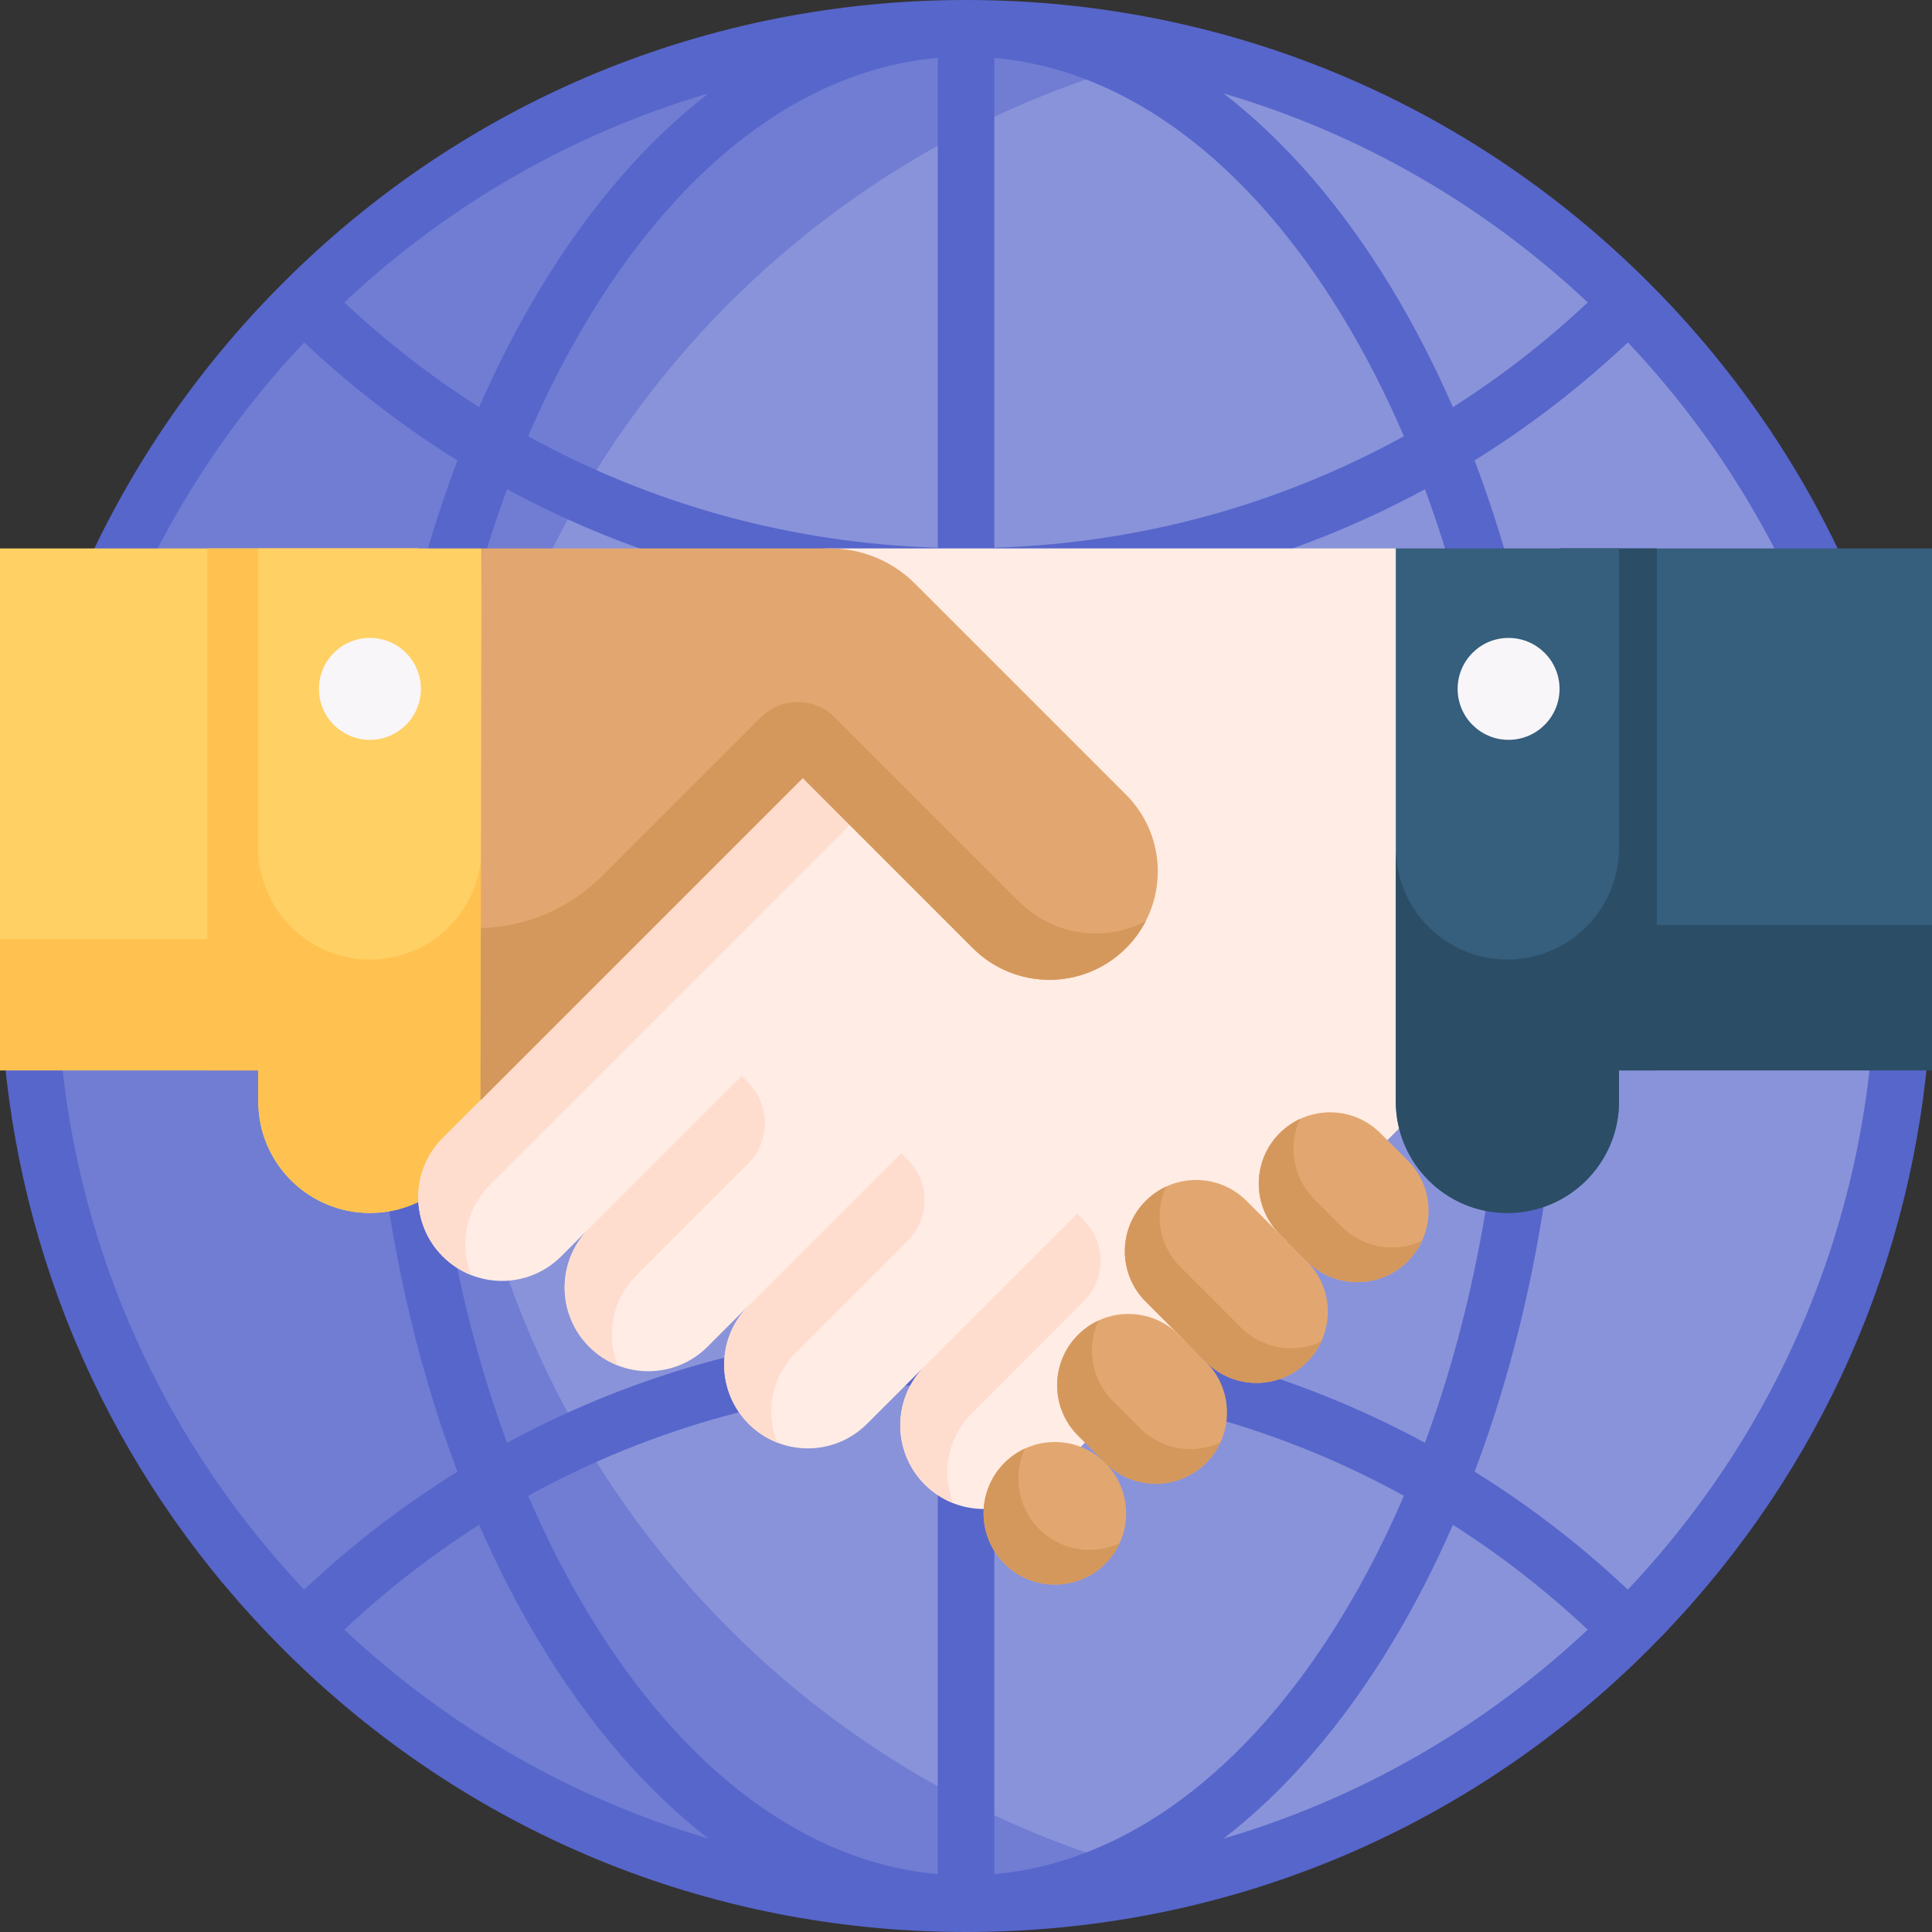 <svg width="32" height="32" viewBox="0 0 32 32" fill="none" xmlns="http://www.w3.org/2000/svg">
<rect x="0" y="0" width="32" height="32" fill="#333333" stroke="none"/>
<g id="cooperation 1" clip-path="url(#clip0_237_53300)">
<g id="Group">
<g id="Group_2">
<path id="Vector" d="M16 31.531C24.578 31.531 31.531 24.578 31.531 16C31.531 7.422 24.578 0.469 16 0.469C7.422 0.469 0.469 7.422 0.469 16C0.469 24.578 7.422 31.531 16 31.531Z" fill="#8993DA"/>
<path id="Vector_2" d="M19.532 31.128C18.398 31.392 17.215 31.532 16 31.532C7.423 31.532 0.469 24.578 0.469 16C0.469 7.422 7.423 0.469 16 0.469C17.215 0.469 18.398 0.609 19.532 0.872C12.655 2.471 7.532 8.637 7.532 16C7.532 23.363 12.655 29.53 19.532 31.128Z" fill="#707DD3"/>
<path id="Vector_3" d="M27.314 4.686C24.292 1.664 20.274 0 16 0C11.727 0 7.709 1.664 4.687 4.686C2.891 6.482 1.575 8.629 0.802 10.973C0.274 12.574 0.469 14.266 0.469 16C0.469 16.497 0.023 16.991 0.068 17.481C0.406 21.196 2.016 24.643 4.687 27.314C7.709 30.336 11.727 32 16 32C20.274 32 24.292 30.336 27.314 27.314C29.987 24.641 31.598 21.189 31.934 17.471C31.978 16.985 31.845 16.494 31.845 16C31.845 14.568 31.814 13.164 31.451 11.817C30.732 9.145 29.323 6.696 27.314 4.686ZM31.055 15.531H25.867C25.818 12.698 25.318 9.988 24.424 7.626C25.325 7.066 26.175 6.413 26.963 5.671C29.503 8.363 30.943 11.832 31.055 15.531ZM16.469 0.959C18.637 1.149 20.674 2.66 22.248 5.261C22.619 5.874 22.955 6.531 23.253 7.225C21.189 8.362 18.878 8.999 16.469 9.072V0.959ZM15.532 9.072C13.123 8.999 10.811 8.362 8.748 7.225C9.046 6.531 9.381 5.874 9.753 5.261C11.327 2.66 13.364 1.149 15.532 0.959V9.072ZM15.532 10.01V15.531H7.071C7.119 12.868 7.579 10.325 8.398 8.103C10.573 9.28 13.002 9.938 15.532 10.01ZM15.532 16.469V21.99C13.002 22.063 10.573 22.72 8.398 23.897C7.579 21.675 7.119 19.132 7.071 16.469H15.532ZM15.532 22.928V31.041C13.364 30.851 11.327 29.34 9.753 26.739C9.381 26.126 9.046 25.469 8.748 24.775C10.811 23.638 13.123 23.002 15.532 22.928ZM16.469 22.928C18.878 23.002 21.189 23.638 23.253 24.775C22.955 25.469 22.619 26.126 22.248 26.739C20.674 29.34 18.637 30.851 16.469 31.041V22.928ZM16.469 21.99V16.469H24.93C24.881 19.132 24.422 21.675 23.602 23.897C21.428 22.72 18.999 22.063 16.469 21.99ZM16.469 15.531V10.01C18.999 9.938 21.428 9.281 23.602 8.103C24.422 10.325 24.881 12.868 24.93 15.531H16.469ZM26.298 5.009C25.602 5.662 24.855 6.242 24.065 6.744C23.762 6.051 23.424 5.392 23.05 4.775C22.232 3.424 21.292 2.34 20.267 1.548C22.501 2.204 24.561 3.378 26.298 5.009ZM8.951 4.775C8.577 5.392 8.239 6.051 7.936 6.744C7.146 6.242 6.399 5.661 5.703 5.008C7.44 3.378 9.499 2.204 11.734 1.548C10.709 2.34 9.768 3.424 8.951 4.775ZM5.038 5.671C5.826 6.413 6.676 7.066 7.577 7.626C6.683 9.988 6.183 12.698 6.133 15.531H0.946C1.058 11.832 2.498 8.363 5.038 5.671ZM0.946 16.469H6.133C6.183 19.302 6.683 22.012 7.577 24.375C6.676 24.934 5.826 25.588 5.038 26.329C2.498 23.638 1.058 20.168 0.946 16.469ZM5.703 26.992C6.399 26.339 7.146 25.759 7.936 25.256C8.239 25.949 8.577 26.608 8.951 27.225C9.768 28.576 10.709 29.66 11.734 30.452C9.5 29.796 7.441 28.622 5.703 26.992ZM23.05 27.225C23.424 26.608 23.762 25.949 24.065 25.256C24.855 25.759 25.602 26.339 26.298 26.992C24.561 28.622 22.501 29.796 20.267 30.452C21.292 29.66 22.233 28.576 23.05 27.225ZM26.962 26.329C26.175 25.587 25.325 24.934 24.424 24.375C25.318 22.012 25.818 19.302 25.867 16.469H31.055C30.943 20.168 29.503 23.637 26.962 26.329Z" fill="#5766CB"/>
</g>
<g id="Group_3">
<path id="Vector_4" d="M25.83 9.084H32V17.729H25.83V9.084Z" fill="#365E7D"/>
<path id="Vector_5" d="M25.83 9.084H27.442V17.729H25.83V9.084Z" fill="#2B4D66"/>
<path id="Vector_6" d="M25.83 15.321H32V17.729H25.83V15.321Z" fill="#2B4D66"/>
<path id="Vector_7" d="M0 9.084H6.928V17.729H0V9.084Z" fill="#FFD064"/>
<path id="Vector_8" d="M0 15.552H6.928V17.729H0V15.552Z" fill="#FFC250"/>
<path id="Vector_9" d="M3.434 9.084H6.927V17.729H3.434V9.084Z" fill="#FFC250"/>
<path id="Vector_10" d="M6.126 20.091C5.105 20.091 4.277 19.264 4.277 18.243V9.084H7.974V18.243C7.974 19.264 7.147 20.091 6.126 20.091Z" fill="#FFD064"/>
<path id="Vector_11" d="M7.976 14.044V18.243C7.976 19.263 7.149 20.091 6.128 20.091C5.107 20.091 4.279 19.263 4.279 18.243V14.044C4.279 15.066 5.107 15.893 6.128 15.893C7.149 15.893 7.976 15.066 7.976 14.044Z" fill="#FFC250"/>
<g id="Group_4">
<path id="Vector_12" d="M23.119 9.084L24.967 15.893L23.306 18.558L21.136 20.728L17.277 24.588C16.735 25.129 15.858 25.129 15.317 24.588C15.046 24.317 14.911 23.962 14.911 23.608C14.911 23.257 15.043 22.907 15.307 22.638L14.36 23.584C13.819 24.125 12.941 24.125 12.4 23.584C12.13 23.314 11.994 22.959 11.994 22.604C11.994 22.253 12.127 21.901 12.393 21.631L11.719 22.306C11.177 22.847 10.299 22.847 9.758 22.306C9.488 22.035 9.352 21.68 9.352 21.325C9.352 20.974 9.485 20.623 9.751 20.353L9.294 20.81C9.023 21.08 8.668 21.216 8.314 21.216C7.959 21.216 7.604 21.08 7.334 20.81C6.792 20.268 6.792 19.391 7.334 18.849L14.898 11.285L11.592 9.977C12.164 9.405 12.94 9.084 13.749 9.084H23.119Z" fill="#FFECE4"/>
</g>
<path id="Vector_13" d="M13.296 12.887L14.124 13.618L8.113 19.629C7.842 19.899 7.707 20.254 7.707 20.609C7.707 20.782 7.739 20.955 7.804 21.119C7.633 21.052 7.472 20.949 7.333 20.81C7.063 20.539 6.928 20.184 6.928 19.83C6.928 19.475 7.063 19.12 7.333 18.849L7.958 18.225L9.239 16.121L13.296 12.887Z" fill="#FFDDCE"/>
<g id="Group_5">
<path id="Vector_14" d="M22.865 18.77L23.316 19.221C23.777 19.682 23.777 20.43 23.316 20.891C22.855 21.352 22.108 21.352 21.647 20.891L21.195 20.439C20.734 19.978 20.734 19.231 21.195 18.77C21.657 18.308 22.404 18.308 22.865 18.77Z" fill="#E2A770"/>
<path id="Vector_15" d="M20.646 19.89L21.646 20.891C22.108 21.352 22.108 22.099 21.646 22.56C21.186 23.021 20.438 23.021 19.977 22.56L18.977 21.56C18.516 21.099 18.516 20.352 18.977 19.89C19.438 19.429 20.185 19.429 20.646 19.89Z" fill="#E2A770"/>
<path id="Vector_16" d="M19.525 22.109L19.977 22.56C20.438 23.021 20.438 23.769 19.977 24.23C19.515 24.691 18.768 24.691 18.307 24.23L17.856 23.779C17.395 23.318 17.395 22.57 17.856 22.109C18.317 21.648 19.064 21.648 19.525 22.109Z" fill="#E2A770"/>
<path id="Vector_17" d="M18.306 24.23C18.768 24.691 18.768 25.439 18.306 25.9C17.845 26.361 17.098 26.361 16.637 25.9C16.176 25.439 16.176 24.691 16.637 24.23C17.098 23.769 17.845 23.769 18.306 24.23Z" fill="#E2A770"/>
</g>
<g id="Group_6">
<path id="Vector_18" d="M23.552 20.552C23.496 20.675 23.417 20.79 23.316 20.89C23.086 21.121 22.784 21.236 22.482 21.236C22.179 21.236 21.877 21.121 21.647 20.89L21.195 20.439C20.734 19.978 20.734 19.231 21.195 18.769C21.297 18.668 21.412 18.589 21.534 18.532C21.331 18.968 21.41 19.503 21.771 19.864L22.222 20.315C22.453 20.545 22.755 20.661 23.057 20.661C23.226 20.661 23.396 20.625 23.552 20.552Z" fill="#D5985C"/>
<path id="Vector_19" d="M21.883 22.222C21.826 22.345 21.747 22.459 21.647 22.56C21.416 22.791 21.114 22.906 20.812 22.906C20.51 22.906 20.207 22.791 19.977 22.56L18.977 21.56C18.515 21.099 18.515 20.351 18.977 19.89C19.078 19.789 19.192 19.711 19.315 19.654C19.113 20.091 19.192 20.625 19.552 20.985L20.552 21.985C20.782 22.215 21.084 22.331 21.387 22.331C21.556 22.331 21.726 22.295 21.883 22.222Z" fill="#D5985C"/>
<path id="Vector_20" d="M20.213 23.892C20.156 24.014 20.078 24.129 19.977 24.23C19.746 24.46 19.444 24.576 19.142 24.576C18.84 24.576 18.538 24.46 18.307 24.23L17.856 23.779C17.394 23.317 17.394 22.57 17.856 22.109C17.957 22.008 18.072 21.929 18.195 21.872C17.992 22.308 18.07 22.843 18.431 23.203L18.882 23.655C19.113 23.885 19.415 24.001 19.717 24.001C19.887 24.001 20.056 23.964 20.213 23.892Z" fill="#D5985C"/>
<path id="Vector_21" d="M18.544 25.562C18.487 25.684 18.408 25.799 18.307 25.9C18.077 26.13 17.774 26.245 17.472 26.245C17.17 26.245 16.868 26.13 16.637 25.9C16.407 25.669 16.291 25.367 16.291 25.065C16.291 24.763 16.407 24.461 16.637 24.23C16.738 24.129 16.854 24.05 16.976 23.993C16.904 24.15 16.867 24.32 16.867 24.49C16.867 24.791 16.982 25.094 17.212 25.325C17.443 25.555 17.745 25.67 18.047 25.67C18.217 25.67 18.387 25.634 18.544 25.562Z" fill="#D5985C"/>
</g>
<path id="Vector_22" d="M18.651 15.703C18.301 16.053 17.841 16.229 17.382 16.229C16.922 16.229 16.462 16.053 16.112 15.703L14.293 13.884L13.297 12.887L7.959 18.225L7.964 15.372L7.976 9.084H13.751C14.276 9.084 14.78 9.293 15.152 9.664L18.652 13.164C19.352 13.865 19.352 15.002 18.651 15.703Z" fill="#E2A770"/>
<path id="Vector_23" d="M18.149 15.461C17.69 15.461 17.23 15.285 16.88 14.934L13.828 11.883C13.489 11.543 12.938 11.543 12.599 11.883L12.446 12.036L9.973 14.509C9.438 15.044 8.718 15.352 7.964 15.372L7.959 18.225L13.297 12.887L14.293 13.884L14.294 13.884L16.112 15.703C16.462 16.053 16.922 16.229 17.382 16.229C17.842 16.229 18.301 16.053 18.651 15.703C18.785 15.569 18.894 15.419 18.977 15.259C18.718 15.393 18.434 15.461 18.149 15.461Z" fill="#D5985C"/>
<g id="Group_7">
<path id="Vector_24" d="M12.286 17.819L12.41 17.95C12.763 18.322 12.755 18.908 12.393 19.271L10.539 21.125C10.268 21.395 10.133 21.75 10.133 22.105C10.133 22.278 10.165 22.451 10.23 22.614C10.059 22.547 9.898 22.444 9.759 22.306C9.488 22.035 9.354 21.68 9.354 21.326C9.354 20.971 9.488 20.616 9.759 20.345L12.286 17.819Z" fill="#FFDDCE"/>
<path id="Vector_25" d="M14.928 19.098L15.053 19.229C15.406 19.601 15.398 20.186 15.035 20.549L13.182 22.403C12.911 22.674 12.775 23.028 12.775 23.383C12.775 23.557 12.808 23.73 12.873 23.893C12.701 23.826 12.541 23.723 12.402 23.584C12.131 23.314 11.996 22.959 11.996 22.604C11.996 22.249 12.131 21.895 12.402 21.624L14.928 19.098Z" fill="#FFDDCE"/>
<path id="Vector_26" d="M17.844 20.101L17.969 20.232C18.322 20.604 18.314 21.19 17.951 21.552L16.098 23.407C15.827 23.677 15.691 24.032 15.691 24.387C15.691 24.56 15.724 24.733 15.789 24.896C15.617 24.829 15.457 24.726 15.318 24.588C15.047 24.317 14.912 23.962 14.912 23.608C14.912 23.253 15.047 22.898 15.318 22.627L17.844 20.101Z" fill="#FFDDCE"/>
</g>
<path id="Vector_27" d="M6.127 12.254C6.593 12.254 6.971 11.876 6.971 11.41C6.971 10.944 6.593 10.566 6.127 10.566C5.661 10.566 5.283 10.944 5.283 11.41C5.283 11.876 5.661 12.254 6.127 12.254Z" fill="#F9F6F9"/>
<path id="Vector_28" d="M24.968 20.091C23.947 20.091 23.119 19.264 23.119 18.243V12.887V9.084H26.816V18.243C26.816 19.264 25.989 20.091 24.968 20.091Z" fill="#365E7D"/>
<path id="Vector_29" d="M26.816 14.044V18.243C26.816 19.263 25.988 20.091 24.967 20.091C23.947 20.091 23.119 19.263 23.119 18.243V14.044C23.119 15.066 23.947 15.893 24.967 15.893C25.988 15.893 26.816 15.066 26.816 14.044Z" fill="#2B4D66"/>
<path id="Vector_30" d="M24.986 12.254C25.453 12.254 25.831 11.876 25.831 11.41C25.831 10.944 25.453 10.566 24.986 10.566C24.52 10.566 24.143 10.944 24.143 11.41C24.143 11.876 24.52 12.254 24.986 12.254Z" fill="#F9F6F9"/>
</g>
</g>
</g>
<defs>
<clipPath id="clip0_237_53300">
<rect width="32" height="32" fill="white"/>
</clipPath>
</defs>
</svg>
